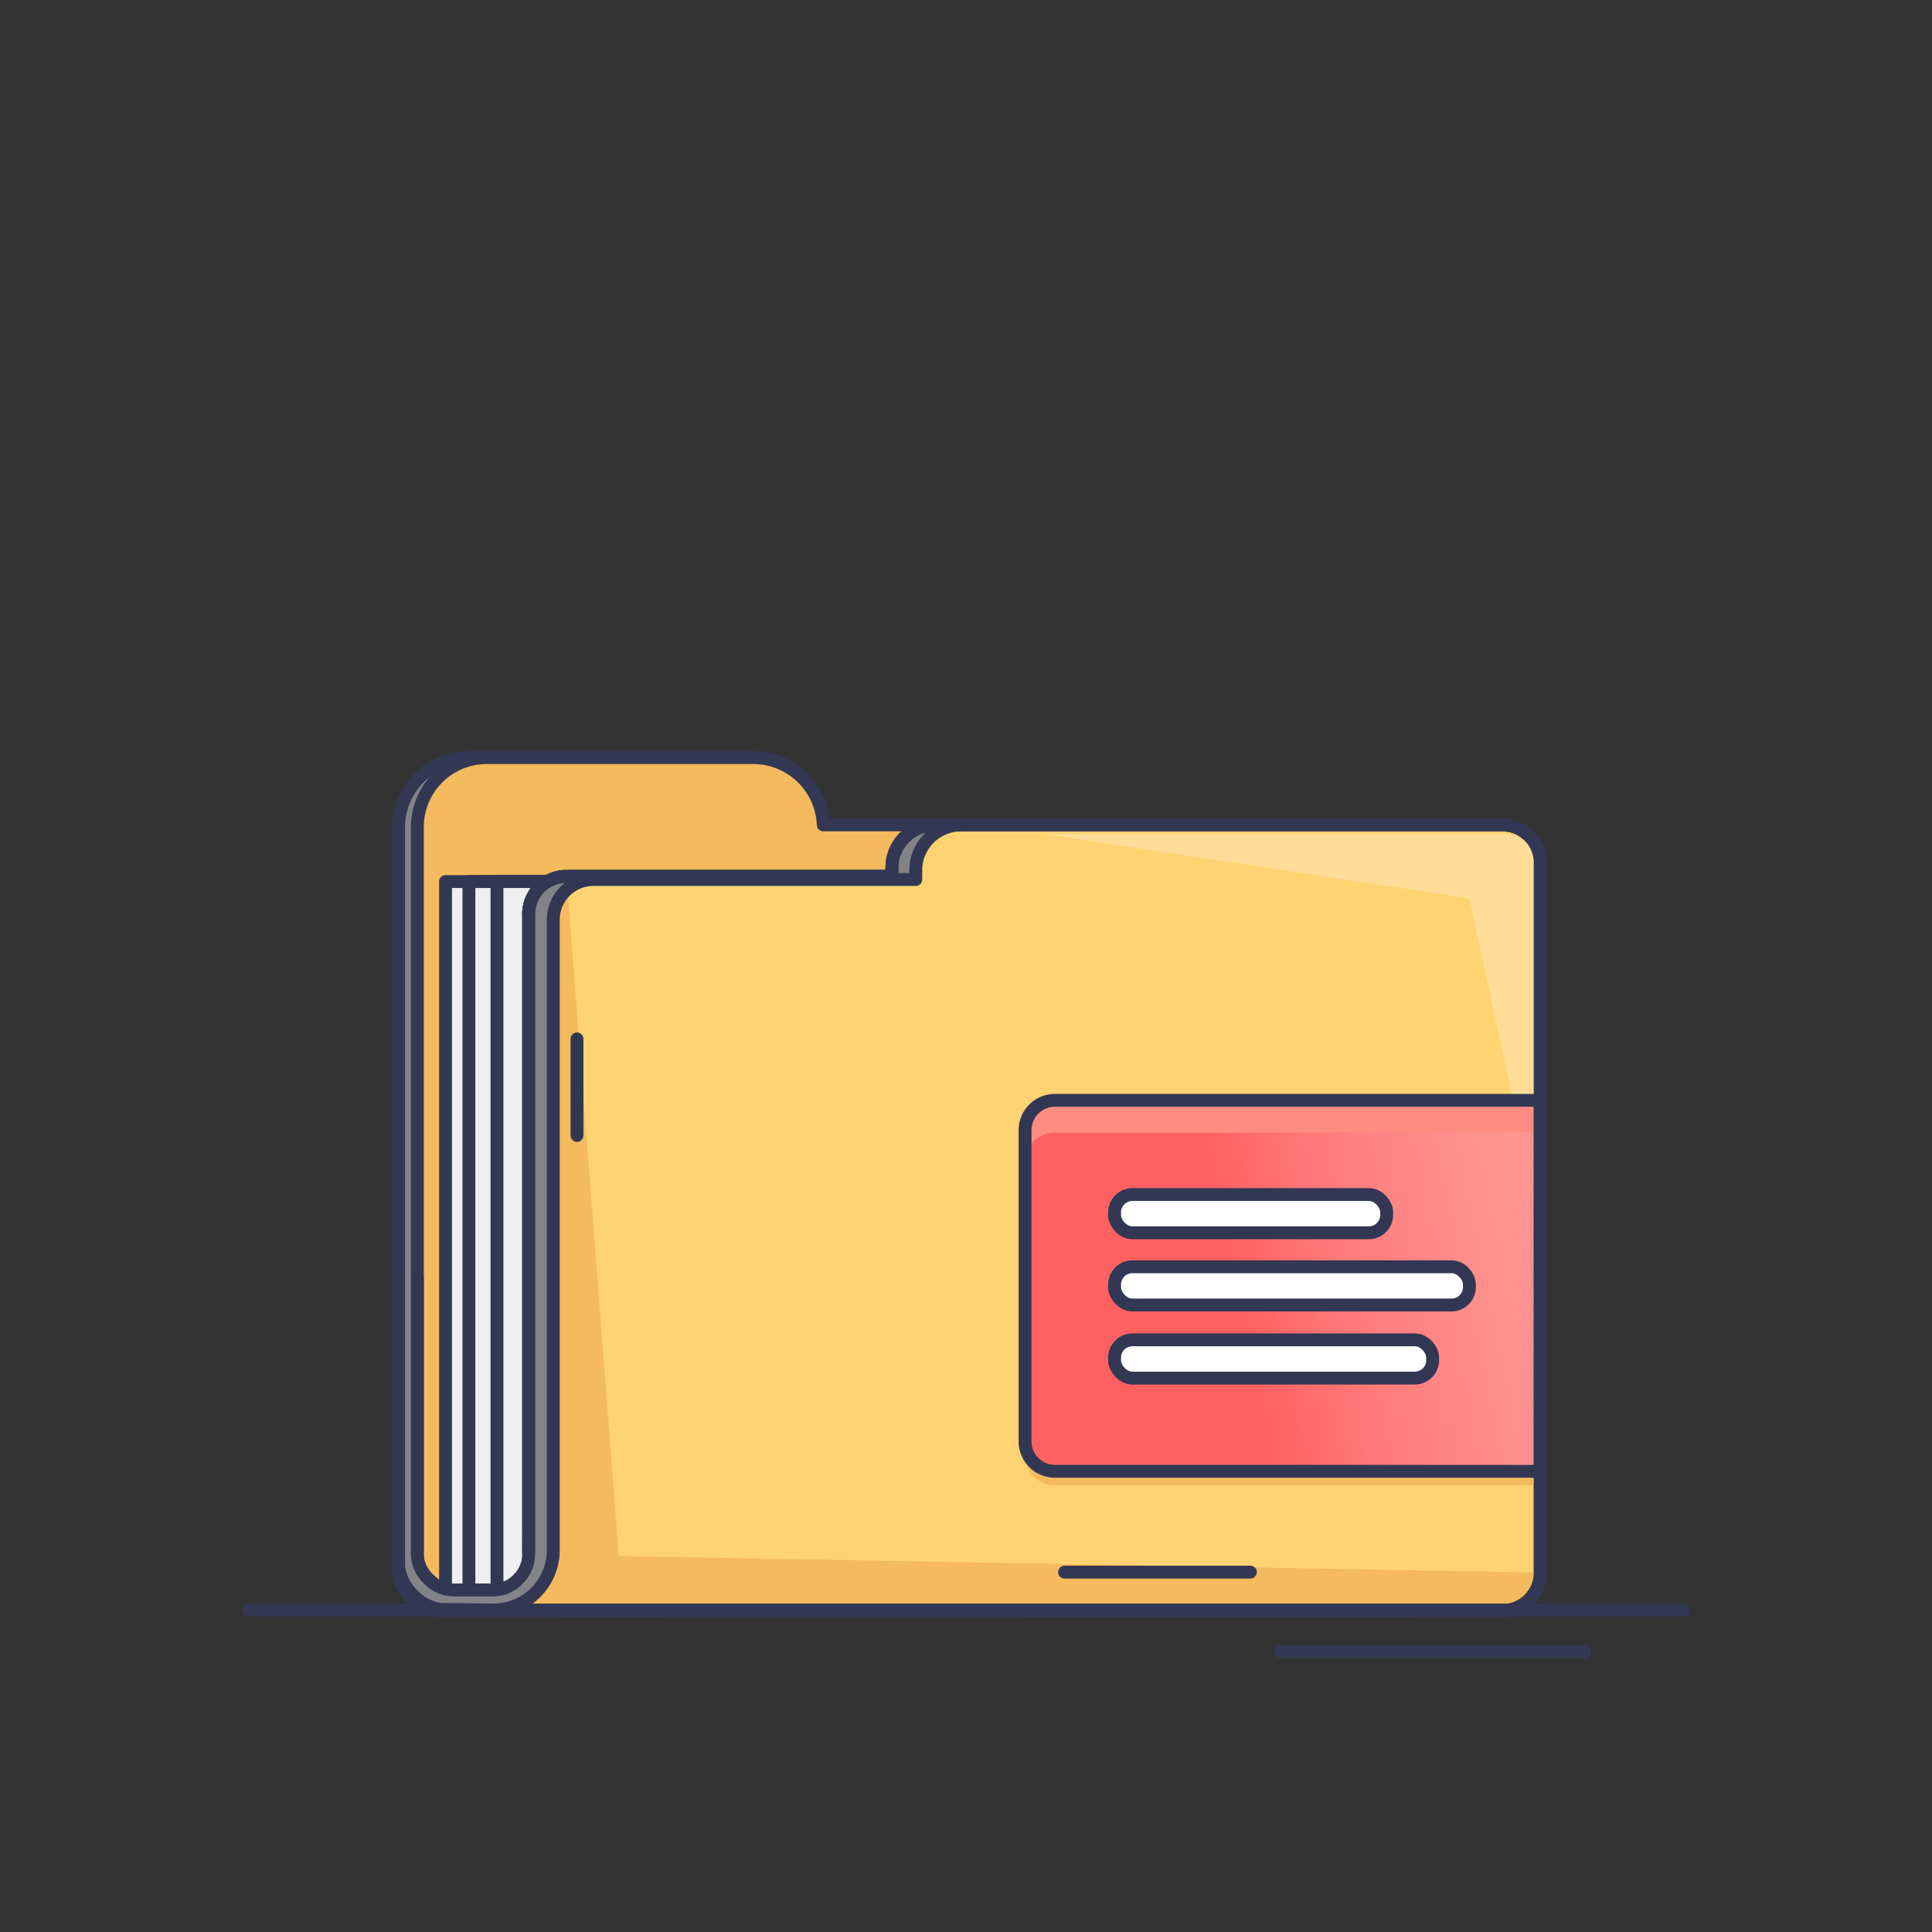 <svg xmlns="http://www.w3.org/2000/svg" xmlns:xlink="http://www.w3.org/1999/xlink" viewBox="0 0 600 600"><rect x="0" y="0" width="600" height="600" fill="#333333" stroke="none"/><defs><style>.cls-1{fill:#818387;}.cls-1,.cls-10,.cls-3,.cls-4,.cls-5{stroke:#323854;stroke-linecap:round;stroke-linejoin:round;stroke-width:4px;}.cls-2{fill:#f4ba5d;}.cls-3{fill:none;}.cls-4{fill:#efefef;}.cls-5{fill:#ffd371;}.cls-6{fill:#fd9;}.cls-7{fill:#ff6161;}.cls-8{fill:url(#linear-gradient);}.cls-9{fill:#ff8c80;}.cls-10{fill:#fff;}</style><linearGradient id="linear-gradient" x1="385.35" y1="402.91" x2="572.35" y2="363.91" gradientUnits="userSpaceOnUse"><stop offset="0" stop-color="#fff" stop-opacity="0"/><stop offset="1" stop-color="#ff9583"/></linearGradient></defs><title>Images</title><g id="Color_Images" data-name="Color Images"><g id="Folder"><path class="cls-1" d="M405.87,256.18h-156a21.8,21.8,0,0,0-21.77-20.9H145.33A21.57,21.57,0,0,0,123.8,257.1V486.94A13.19,13.19,0,0,0,137,500.13H405.87a11.75,11.75,0,0,0,11.75-11.75V267.93A11.75,11.75,0,0,0,405.87,256.18Z"/><path class="cls-2" d="M411.68,256.18h-156a21.8,21.8,0,0,0-21.77-20.9H151.14a21.57,21.57,0,0,0-21.52,21.82V486.94a13.19,13.19,0,0,0,13.19,13.19H411.68a11.75,11.75,0,0,0,11.75-11.75V267.93A11.75,11.75,0,0,0,411.68,256.18Z"/><path class="cls-3" d="M411.68,256.18h-156a21.8,21.8,0,0,0-21.77-20.9H151.14a21.57,21.57,0,0,0-21.52,21.82V486.94a13.19,13.19,0,0,0,13.19,13.19H411.68a11.75,11.75,0,0,0,11.75-11.75V267.93A11.75,11.75,0,0,0,411.68,256.18Z"/><rect class="cls-4" x="138.37" y="273.77" width="327.02" height="220.02"/><rect class="cls-4" x="145.63" y="273.77" width="327.02" height="220.02"/><rect class="cls-4" x="154.34" y="273.77" width="311.04" height="220.02"/><path class="cls-5" d="M136.62,499.89l40.74.25H466.57a11.75,11.75,0,0,0,11.75-11.75V267.93a11.75,11.75,0,0,0-11.75-11.75H290.32A13.28,13.28,0,0,0,277,269.31l0,2.85H175.92a11.75,11.75,0,0,0-11.75,11.75c1.19,0,0,199.54,0,207.42"/><path class="cls-6" d="M478.15,379.67V270.21A11.21,11.21,0,0,0,466.94,259H324.32l132,20Z"/><path class="cls-2" d="M175.92,272.15a11.75,11.75,0,0,0-11.75,11.75c1.19,0,0,199.54,0,207.42l-27.55,8.57,40.74.25H466.57a11.75,11.75,0,0,0,11.75-11.75l-286.16-5.14Z"/><path class="cls-1" d="M123.8,396.91v88.71c0,7.08,7.19,14.27,14.27,14.27l15,.12a18.63,18.63,0,0,0,18.76-18.63V285.62a12.48,12.48,0,0,1,12.48-12.48H284.4l0-3a14.1,14.1,0,0,1,14.1-13.94h-8.22A13.28,13.28,0,0,0,277,269.31l0,2.85H175.92a11.75,11.75,0,0,0-11.75,11.75V482.7a10.8,10.8,0,0,1-2.89,7.35l-.27.29a10.8,10.8,0,0,1-7.92,3.45H141a10.8,10.8,0,0,1-7.57-3.09l-.59-.58a10.8,10.8,0,0,1-3.24-7.71V396.54"/><path class="cls-2" d="M478.32,461.28H327.62a9.28,9.28,0,0,1-9.28-9.28V355.39a9.28,9.28,0,0,1,9.28-9.28h150.7Z"/><path class="cls-7" d="M478.32,456.92H327.62a9.28,9.28,0,0,1-9.28-9.28V351a9.28,9.28,0,0,1,9.28-9.28h150.7Z"/><path class="cls-8" d="M478.32,456.92H327.62a9.28,9.28,0,0,1-9.28-9.28V351a9.28,9.28,0,0,1,9.28-9.28h150.7Z"/><path class="cls-9" d="M327.62,341.76a9.28,9.28,0,0,0-9.28,9.28V361a9.28,9.28,0,0,1,9.28-9.28h150.7v-9.94Z"/><rect class="cls-10" x="346.14" y="370.97" width="84.51" height="11.88" rx="5.54" ry="5.54"/><rect class="cls-10" x="346.14" y="393.4" width="110.2" height="11.88" rx="5.54" ry="5.54"/><rect class="cls-10" x="346.14" y="416.1" width="98.78" height="11.88" rx="5.54" ry="5.54"/><path class="cls-3" d="M136.62,499.89l38.43.25c2.2.16,291.62,0,291.52,0a11.75,11.75,0,0,0,11.75-11.75V267.93a11.75,11.75,0,0,0-11.75-11.75H290.32A13.28,13.28,0,0,0,277,269.31l0,2.85H175.92a11.75,11.75,0,0,0-11.75,11.75V482.14"/><line class="cls-3" x1="77.28" y1="500" x2="522.72" y2="500"/><line class="cls-3" x1="397.74" y1="512.93" x2="492.1" y2="512.93"/><path class="cls-3" d="M478.32,456.92H327.62a9.28,9.28,0,0,1-9.28-9.28V351a9.28,9.28,0,0,1,9.28-9.28h150.7Z"/><line class="cls-3" x1="388.32" y1="488.24" x2="330.62" y2="488.24"/><line class="cls-3" x1="179.19" y1="322.64" x2="179.19" y2="352.64"/></g></g></svg>